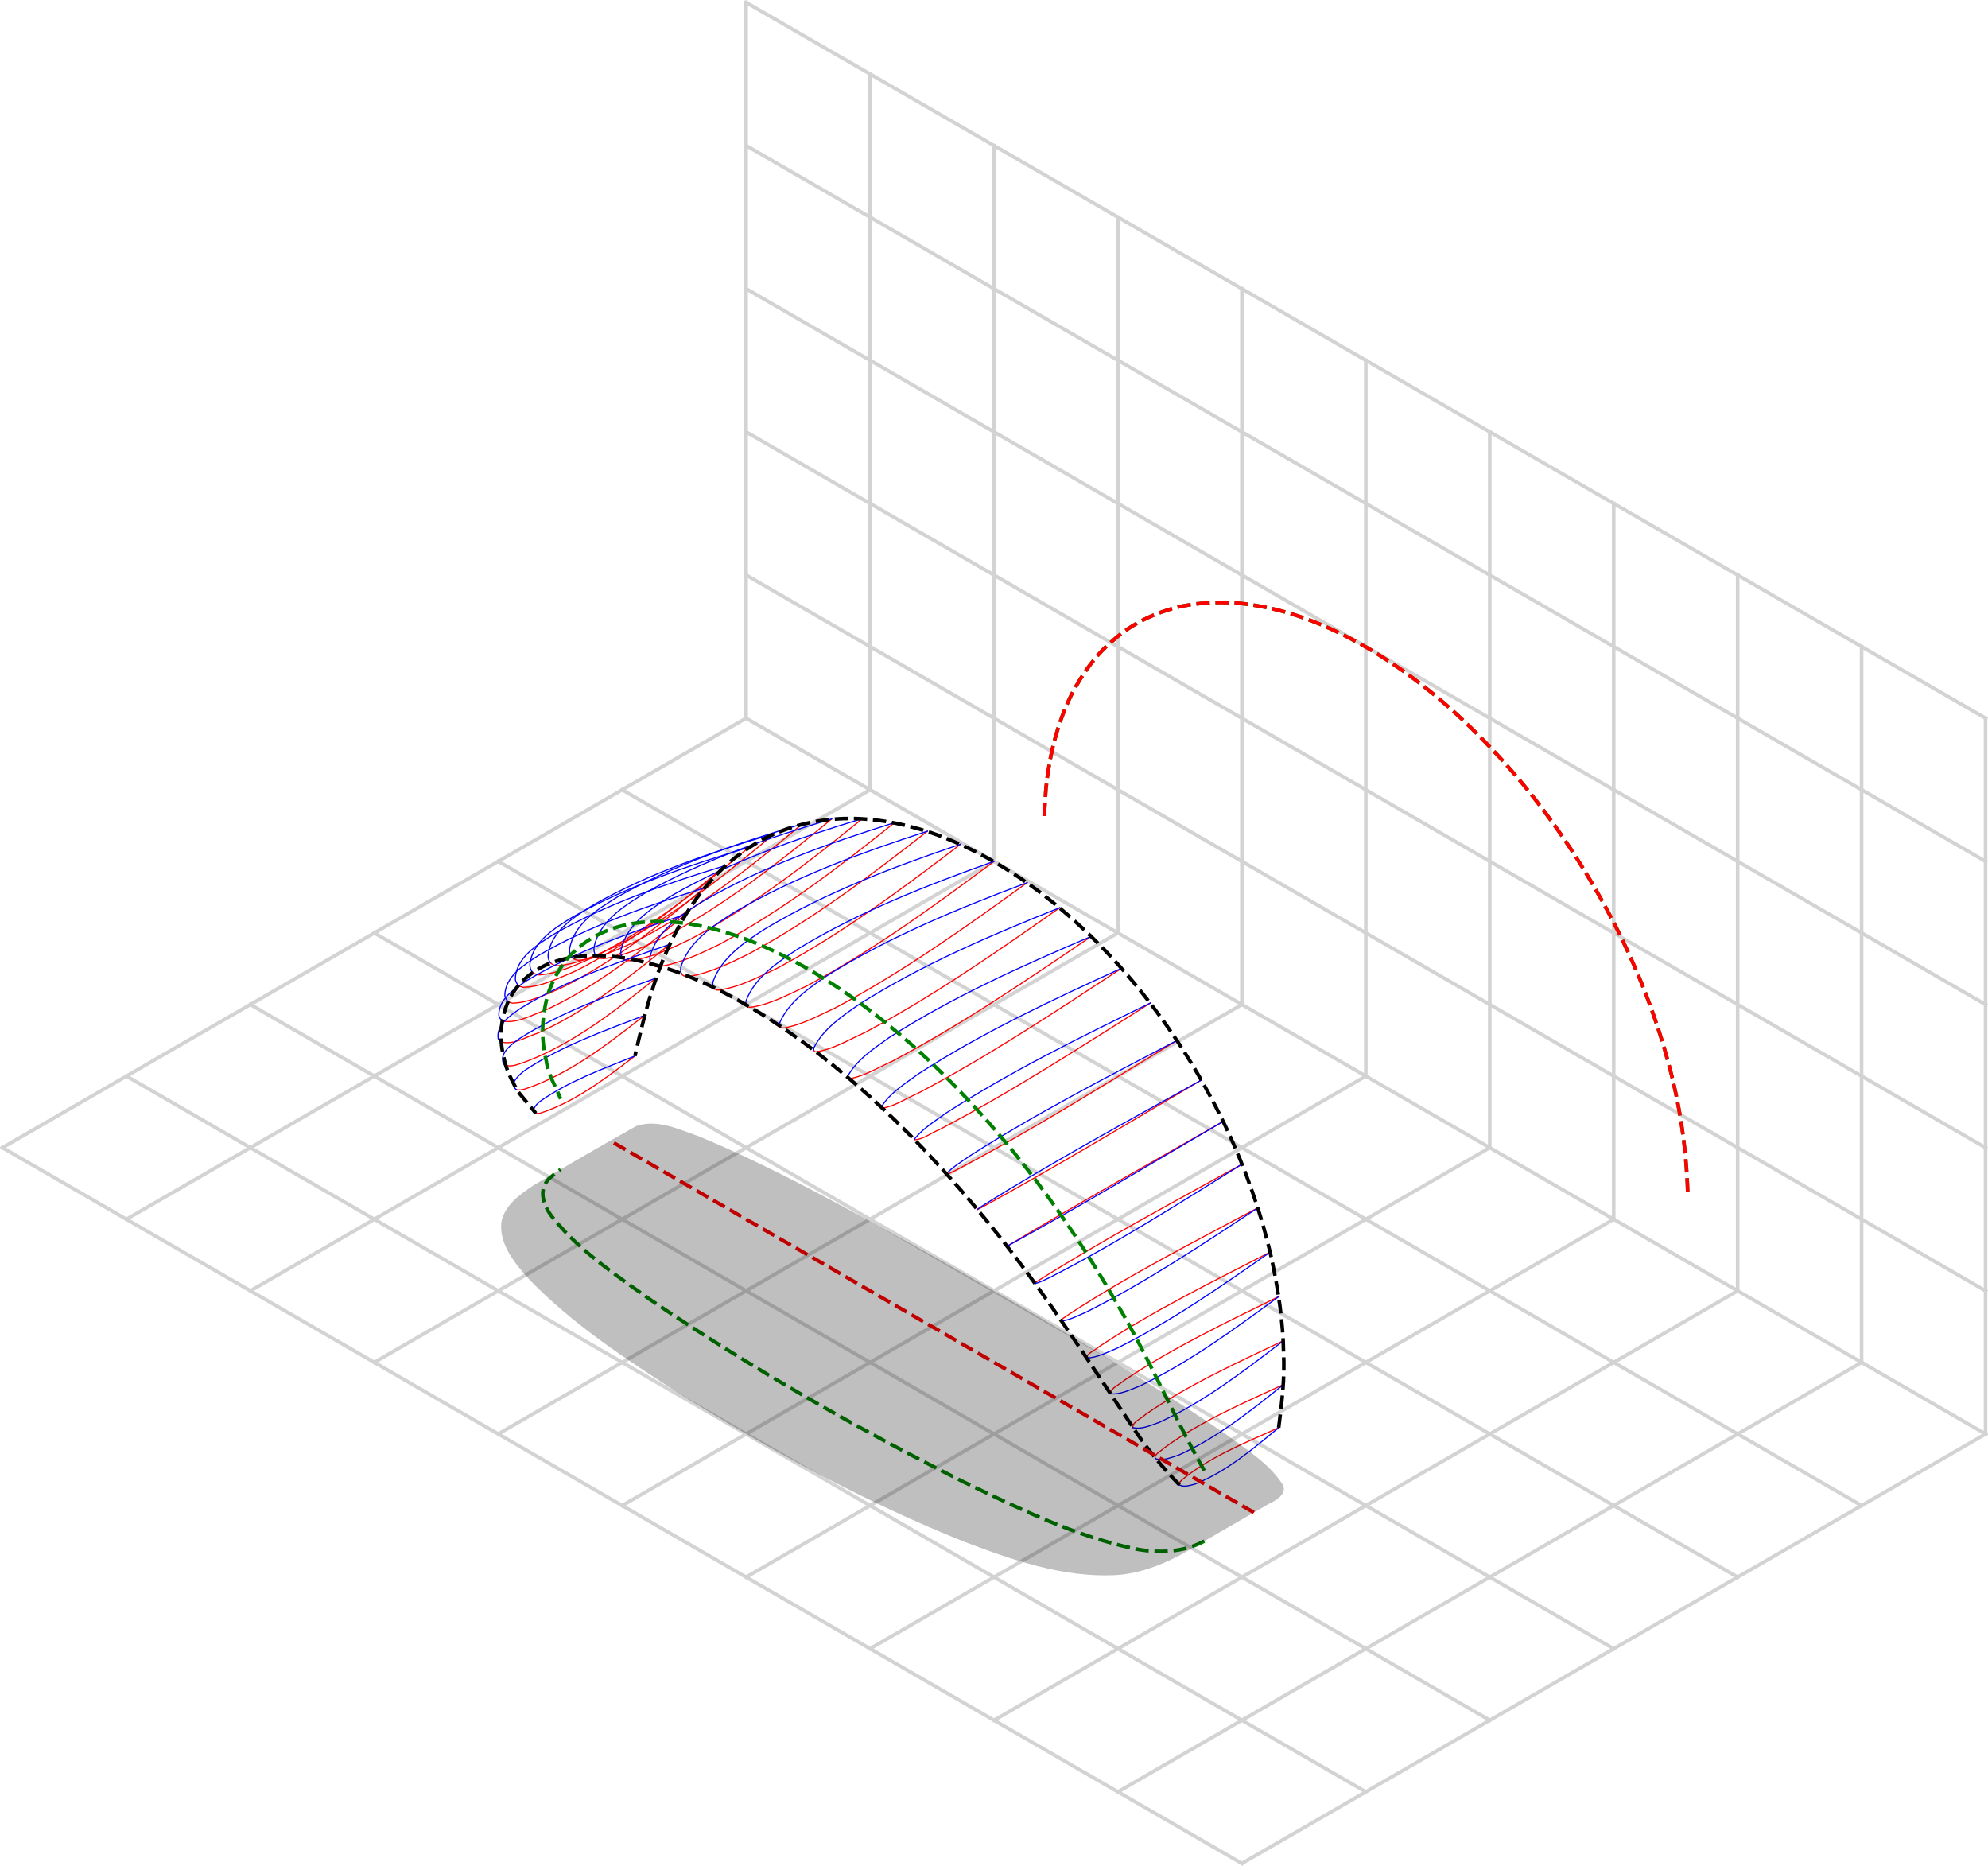 <?xml version="1.0" encoding="UTF-8" standalone="no"?>
<svg
   xmlns:dc="http://purl.org/dc/elements/1.1/"
   xmlns:cc="http://creativecommons.org/ns#"
   xmlns:rdf="http://www.w3.org/1999/02/22-rdf-syntax-ns#"
   xmlns:svg="http://www.w3.org/2000/svg"
   xmlns="http://www.w3.org/2000/svg"
   xmlns:sodipodi="http://sodipodi.sourceforge.net/DTD/sodipodi-0.dtd"
   xmlns:inkscape="http://www.inkscape.org/namespaces/inkscape"
   inkscape:version="1.0 (4035a4fb49, 2020-05-01)"
   sodipodi:docname="elliptical2_canopy_airfoils.svg"
   id="svg331"
   width="441.41pt"
   viewBox="0 0 441.41 414.196"
   version="1.1"
   height="414.196pt">
  <sodipodi:namedview
     inkscape:current-layer="svg331"
     inkscape:window-maximized="0"
     inkscape:window-y="27"
     inkscape:window-x="0"
     inkscape:cy="310.28839"
     inkscape:cx="207.91423"
     inkscape:zoom="1.06875"
     showgrid="false"
     id="namedview333"
     inkscape:window-height="1198"
     inkscape:window-width="1396"
     inkscape:pageshadow="2"
     inkscape:pageopacity="0"
     guidetolerance="10"
     gridtolerance="10"
     objecttolerance="10"
     borderopacity="1"
     bordercolor="#666666"
     pagecolor="#ffffff" />
  <defs
     id="defs4">
    <style
       id="style2"
       type="text/css">
*{stroke-linecap:butt;stroke-linejoin:round;}
  </style>
  </defs>
  <g
     transform="translate(-204.064,-127.284)"
     id="axes_1">
    <g
       id="line2d_1">
      <path
         d="M 644.928,445.602 C 553.195,392.64 461.462,339.678 369.73,286.716"
         style="fill:none;stroke:#d3d3d3;stroke-width:0.8;stroke-linecap:square"
         clip-path="url(#pbedc441413)"
         id="path12" />
    </g>
    <g
       id="line2d_2">
      <path
         d="M 617.408,461.49 C 525.675,408.528 433.943,355.566 342.21,302.605"
         style="fill:none;stroke:#d3d3d3;stroke-width:0.8;stroke-linecap:square"
         clip-path="url(#pbedc441413)"
         id="path15" />
    </g>
    <g
       id="line2d_3">
      <path
         d="M 589.888,477.379 C 498.156,424.417 406.423,371.455 314.69,318.493"
         style="fill:none;stroke:#d3d3d3;stroke-width:0.8;stroke-linecap:square"
         clip-path="url(#pbedc441413)"
         id="path18" />
    </g>
    <g
       id="line2d_4">
      <path
         d="M 562.369,493.268 C 470.636,440.306 378.903,387.344 287.17,334.382"
         style="fill:none;stroke:#d3d3d3;stroke-width:0.8;stroke-linecap:square"
         clip-path="url(#pbedc441413)"
         id="path21" />
    </g>
    <g
       id="line2d_5">
      <path
         d="M 534.849,509.156 C 443.116,456.194 351.383,403.232 259.65,350.27"
         style="fill:none;stroke:#d3d3d3;stroke-width:0.8;stroke-linecap:square"
         clip-path="url(#pbedc441413)"
         id="path24" />
    </g>
    <g
       id="line2d_6">
      <path
         d="M 507.329,525.045 C 415.596,472.083 323.863,419.121 232.131,366.159"
         style="fill:none;stroke:#d3d3d3;stroke-width:0.8;stroke-linecap:square"
         clip-path="url(#pbedc441413)"
         id="path27" />
    </g>
    <g
       id="line2d_7">
      <path
         d="M 479.809,540.933 C 388.076,487.971 296.344,435.009 204.611,382.047"
         style="fill:none;stroke:#d3d3d3;stroke-width:0.8;stroke-linecap:square"
         clip-path="url(#pbedc441413)"
         id="path30" />
    </g>
    <g
       id="line2d_8">
      <path
         d="m 644.928,445.602 c -55.04,31.777 -110.079,63.554 -165.119,95.332"
         style="fill:none;stroke:#d3d3d3;stroke-width:0.8;stroke-linecap:square"
         clip-path="url(#pbedc441413)"
         id="path33" />
    </g>
    <g
       id="line2d_9">
      <path
         d="m 644.928,286.716 c 0,52.962 0,105.924 0,158.886"
         style="fill:none;stroke:#d3d3d3;stroke-width:0.8;stroke-linecap:square"
         clip-path="url(#pbedc441413)"
         id="path36" />
    </g>
    <g
       id="line2d_10">
      <path
         d="m 617.408,429.713 c -55.04,31.777 -110.079,63.554 -165.119,95.331"
         style="fill:none;stroke:#d3d3d3;stroke-width:0.8;stroke-linecap:square"
         clip-path="url(#pbedc441413)"
         id="path39" />
    </g>
    <g
       id="line2d_11">
      <path
         d="m 617.408,270.827 c 0,52.962 0,105.924 0,158.886"
         style="fill:none;stroke:#d3d3d3;stroke-width:0.8;stroke-linecap:square"
         clip-path="url(#pbedc441413)"
         id="path42" />
    </g>
    <g
       id="line2d_12">
      <path
         d="m 589.888,413.825 c -55.04,31.777 -110.079,63.554 -165.119,95.331"
         style="fill:none;stroke:#d3d3d3;stroke-width:0.8;stroke-linecap:square"
         clip-path="url(#pbedc441413)"
         id="path45" />
    </g>
    <g
       id="line2d_13">
      <path
         d="m 589.888,254.939 c 0,52.962 0,105.924 0,158.886"
         style="fill:none;stroke:#d3d3d3;stroke-width:0.8;stroke-linecap:square"
         clip-path="url(#pbedc441413)"
         id="path48" />
    </g>
    <g
       id="line2d_14">
      <path
         d="m 562.369,397.936 c -55.04,31.777 -110.079,63.554 -165.119,95.331"
         style="fill:none;stroke:#d3d3d3;stroke-width:0.8;stroke-linecap:square"
         clip-path="url(#pbedc441413)"
         id="path51" />
    </g>
    <g
       id="line2d_15">
      <path
         d="m 562.369,239.05 c 0,52.962 0,105.924 0,158.886"
         style="fill:none;stroke:#d3d3d3;stroke-width:0.8;stroke-linecap:square"
         clip-path="url(#pbedc441413)"
         id="path54" />
    </g>
    <g
       id="line2d_16">
      <path
         d="m 534.849,382.047 c -55.04,31.777 -110.079,63.554 -165.119,95.332"
         style="fill:none;stroke:#d3d3d3;stroke-width:0.8;stroke-linecap:square"
         clip-path="url(#pbedc441413)"
         id="path57" />
    </g>
    <g
       id="line2d_17">
      <path
         d="m 534.849,223.162 c 0,52.962 0,105.924 0,158.886"
         style="fill:none;stroke:#d3d3d3;stroke-width:0.8;stroke-linecap:square"
         clip-path="url(#pbedc441413)"
         id="path60" />
    </g>
    <g
       id="line2d_18">
      <path
         d="M 507.329,366.159 C 452.289,397.936 397.25,429.713 342.21,461.49"
         style="fill:none;stroke:#d3d3d3;stroke-width:0.8;stroke-linecap:square"
         clip-path="url(#pbedc441413)"
         id="path63" />
    </g>
    <g
       id="line2d_19">
      <path
         d="m 507.329,207.273 c 0,52.962 0,105.924 0,158.886"
         style="fill:none;stroke:#d3d3d3;stroke-width:0.8;stroke-linecap:square"
         clip-path="url(#pbedc441413)"
         id="path66" />
    </g>
    <g
       id="line2d_20">
      <path
         d="M 479.809,350.27 C 424.769,382.047 369.73,413.825 314.69,445.602"
         style="fill:none;stroke:#d3d3d3;stroke-width:0.8;stroke-linecap:square"
         clip-path="url(#pbedc441413)"
         id="path69" />
    </g>
    <g
       id="line2d_21">
      <path
         d="m 479.809,191.384 c 0,52.962 0,105.924 0,158.886"
         style="fill:none;stroke:#d3d3d3;stroke-width:0.8;stroke-linecap:square"
         clip-path="url(#pbedc441413)"
         id="path72" />
    </g>
    <g
       id="line2d_22">
      <path
         d="m 452.289,334.382 c -55.04,31.777 -110.079,63.554 -165.119,95.331"
         style="fill:none;stroke:#d3d3d3;stroke-width:0.8;stroke-linecap:square"
         clip-path="url(#pbedc441413)"
         id="path75" />
    </g>
    <g
       id="line2d_23">
      <path
         d="m 452.289,175.496 c 0,52.962 0,105.924 0,158.886"
         style="fill:none;stroke:#d3d3d3;stroke-width:0.8;stroke-linecap:square"
         clip-path="url(#pbedc441413)"
         id="path78" />
    </g>
    <g
       id="line2d_24">
      <path
         d="M 424.769,318.493 C 369.73,350.27 314.69,382.047 259.65,413.825"
         style="fill:none;stroke:#d3d3d3;stroke-width:0.8;stroke-linecap:square"
         clip-path="url(#pbedc441413)"
         id="path81" />
    </g>
    <g
       id="line2d_25">
      <path
         d="m 424.769,159.607 c 0,52.962 0,105.924 0,158.886"
         style="fill:none;stroke:#d3d3d3;stroke-width:0.8;stroke-linecap:square"
         clip-path="url(#pbedc441413)"
         id="path84" />
    </g>
    <g
       id="line2d_26">
      <path
         d="m 397.25,302.605 c -55.04,31.777 -110.079,63.554 -165.119,95.332"
         style="fill:none;stroke:#d3d3d3;stroke-width:0.8;stroke-linecap:square"
         clip-path="url(#pbedc441413)"
         id="path87" />
    </g>
    <g
       id="line2d_27">
      <path
         d="m 397.25,143.719 c 0,52.962 0,105.924 0,158.886"
         style="fill:none;stroke:#d3d3d3;stroke-width:0.8;stroke-linecap:square"
         clip-path="url(#pbedc441413)"
         id="path90" />
    </g>
    <g
       id="line2d_28">
      <path
         d="M 369.73,286.716 C 314.69,318.493 259.65,350.27 204.611,382.047"
         style="fill:none;stroke:#d3d3d3;stroke-width:0.8;stroke-linecap:square"
         clip-path="url(#pbedc441413)"
         id="path93" />
    </g>
    <g
       id="line2d_29">
      <path
         d="m 369.73,127.83 c 0,52.962 0,105.924 0,158.886"
         style="fill:none;stroke:#d3d3d3;stroke-width:0.8;stroke-linecap:square"
         clip-path="url(#pbedc441413)"
         id="path96" />
    </g>
    <g
       id="line2d_30">
      <path
         d="M 644.928,286.716 C 553.195,233.754 461.462,180.792 369.73,127.83"
         style="fill:none;stroke:#d3d3d3;stroke-width:0.8;stroke-linecap:square"
         clip-path="url(#pbedc441413)"
         id="path99" />
    </g>
    <g
       id="line2d_31">
      <path
         d="M 644.928,318.493 C 553.195,265.531 461.462,212.569 369.73,159.607"
         style="fill:none;stroke:#d3d3d3;stroke-width:0.8;stroke-linecap:square"
         clip-path="url(#pbedc441413)"
         id="path102" />
    </g>
    <g
       id="line2d_32">
      <path
         d="M 644.928,350.27 C 553.195,297.308 461.462,244.346 369.73,191.384"
         style="fill:none;stroke:#d3d3d3;stroke-width:0.8;stroke-linecap:square"
         clip-path="url(#pbedc441413)"
         id="path105" />
    </g>
    <g
       id="line2d_33">
      <path
         d="M 644.928,382.047 C 553.195,329.085 461.462,276.124 369.73,223.162"
         style="fill:none;stroke:#d3d3d3;stroke-width:0.8;stroke-linecap:square"
         clip-path="url(#pbedc441413)"
         id="path108" />
    </g>
    <g
       id="line2d_34">
      <path
         d="M 644.928,413.825 C 553.195,360.863 461.462,307.901 369.73,254.939"
         style="fill:none;stroke:#d3d3d3;stroke-width:0.8;stroke-linecap:square"
         clip-path="url(#pbedc441413)"
         id="path111" />
    </g>
    <g
       id="line2d_35">
      <path
         d="m 487.976,444.205 c -7.351,3.332 -15.062,6.343 -21.37,11.498 -0.246,0.286 -0.98,0.766 -0.645,1.213"
         style="fill:none;stroke:#ff0000;stroke-width:0.25;stroke-linecap:square"
         clip-path="url(#pbedc441413)"
         id="path114" />
    </g>
    <g
       id="line2d_36">
      <path
         d="m 489.089,434.6 c -9.105,4.216 -18.477,8.188 -26.608,14.154 -0.522,0.597 -2.294,1.38 -1.899,2.305"
         style="fill:none;stroke:#ff0000;stroke-width:0.25;stroke-linecap:square"
         clip-path="url(#pbedc441413)"
         id="path117" />
    </g>
    <g
       id="line2d_37">
      <path
         d="m 489.051,424.886 c -10.46,4.993 -21.133,9.781 -30.682,16.415 -0.748,0.817 -2.987,1.666 -2.755,2.89"
         style="fill:none;stroke:#ff0000;stroke-width:0.25;stroke-linecap:square"
         clip-path="url(#pbedc441413)"
         id="path120" />
    </g>
    <g
       id="line2d_38">
      <path
         d="m 488.032,415.069 c -11.64,5.758 -23.468,11.316 -34.267,18.579 -0.997,0.947 -2.996,1.627 -3.203,3.002 l 0.032,0.021 0.012,0.007"
         style="fill:none;stroke:#ff0000;stroke-width:0.25;stroke-linecap:square"
         clip-path="url(#pbedc441413)"
         id="path123" />
    </g>
    <g
       id="line2d_39">
      <path
         d="m 486.121,405.21 c -12.892,6.628 -25.977,13.017 -38.074,21.046 -0.71,0.741 -2.706,1.397 -2.681,2.483"
         style="fill:none;stroke:#ff0000;stroke-width:0.25;stroke-linecap:square"
         clip-path="url(#pbedc441413)"
         id="path126" />
    </g>
    <g
       id="line2d_40">
      <path
         d="m 483.387,395.385 c -14.195,7.593 -28.601,14.892 -42.082,23.721 -0.299,0.356 -1.81,0.963 -1.488,1.434"
         style="fill:none;stroke:#ff0000;stroke-width:0.25;stroke-linecap:square"
         clip-path="url(#pbedc441413)"
         id="path129" />
    </g>
    <g
       id="line2d_41">
      <path
         d="m 479.89,385.684 c -15.25,8.457 -30.677,16.644 -45.424,25.966 -0.041,0.062 -0.92,0.566 -0.547,0.575"
         style="fill:none;stroke:#ff0000;stroke-width:0.25;stroke-linecap:square"
         clip-path="url(#pbedc441413)"
         id="path132" />
    </g>
    <g
       id="line2d_42">
      <path
         d="m 475.689,376.196 c -16.011,9.189 -32.351,18.322 -48.052,27.737 l 0.026,-0.011 0.01,-0.004"
         style="fill:none;stroke:#ff0000;stroke-width:0.25;stroke-linecap:square"
         clip-path="url(#pbedc441413)"
         id="path135" />
    </g>
    <g
       id="line2d_43">
      <path
         d="m 470.846,367.015 c -16.5,9.686 -32.866,19.623 -49.677,28.763 -0.099,0.053 -0.19,0.053 -0.075,-0.04"
         style="fill:none;stroke:#ff0000;stroke-width:0.25;stroke-linecap:square"
         clip-path="url(#pbedc441413)"
         id="path138" />
    </g>
    <g
       id="line2d_44">
      <path
         d="m 465.425,358.231 c -16.335,9.93 -32.517,20.171 -49.48,29.01 -0.326,0.05 -1.649,1.01 -1.728,0.554"
         style="fill:none;stroke:#ff0000;stroke-width:0.25;stroke-linecap:square"
         clip-path="url(#pbedc441413)"
         id="path141" />
    </g>
    <g
       id="line2d_45">
      <path
         d="m 459.494,349.932 c -15.378,9.713 -30.668,19.643 -46.799,28.076 -1.831,0.724 -3.715,2.263 -5.625,2.292 -0.005,-0.038 0.005,-0.074 0.015,-0.11"
         style="fill:none;stroke:#ff0000;stroke-width:0.25;stroke-linecap:square"
         clip-path="url(#pbedc441413)"
         id="path144" />
    </g>
    <g
       id="line2d_46">
      <path
         d="m 453.124,342.205 c -14.838,9.724 -29.647,19.589 -45.375,27.836 -2.585,1.116 -5.066,2.844 -7.864,3.254 -0.117,-0.039 -0.15,-0.169 -0.132,-0.276"
         style="fill:none;stroke:#ff0000;stroke-width:0.25;stroke-linecap:square"
         clip-path="url(#pbedc441413)"
         id="path147" />
    </g>
    <g
       id="line2d_47">
      <path
         d="m 446.389,335.127 c -14.401,9.775 -28.83,19.621 -44.246,27.747 -3.106,1.385 -6.124,3.294 -9.498,3.88 -0.208,-0.009 -0.378,-0.18 -0.363,-0.388"
         style="fill:none;stroke:#ff0000;stroke-width:0.25;stroke-linecap:square"
         clip-path="url(#pbedc441413)"
         id="path150" />
    </g>
    <g
       id="line2d_48">
      <path
         d="m 439.366,328.773 c -14.013,9.835 -28.111,19.676 -43.257,27.709 -3.549,1.58 -7.04,3.768 -10.923,4.292 -0.237,-0.032 -0.429,-0.224 -0.446,-0.462"
         style="fill:none;stroke:#ff0000;stroke-width:0.25;stroke-linecap:square"
         clip-path="url(#pbedc441413)"
         id="path153" />
    </g>
    <g
       id="line2d_49">
      <path
         d="m 432.133,323.209 c -13.747,9.95 -27.628,19.863 -42.647,27.826 -3.711,1.703 -7.409,3.786 -11.469,4.457 -0.358,0.008 -0.756,-0.182 -0.82,-0.565"
         style="fill:none;stroke:#ff0000;stroke-width:0.25;stroke-linecap:square"
         clip-path="url(#pbedc441413)"
         id="path156" />
    </g>
    <g
       id="line2d_50">
      <path
         d="m 424.769,318.493 c -13.319,9.929 -26.827,19.758 -41.499,27.615 -4.054,1.898 -8.146,4.158 -12.617,4.793 -0.397,-0.015 -0.816,-0.222 -0.925,-0.631"
         style="fill:none;stroke:#ff0000;stroke-width:0.25;stroke-linecap:square"
         clip-path="url(#pbedc441413)"
         id="path159" />
    </g>
    <g
       id="line2d_51">
      <path
         d="m 417.354,314.676 c -13.043,9.982 -26.318,19.828 -40.829,27.594 -4.19,1.951 -8.448,4.259 -13.083,4.807 -0.432,-0.033 -0.874,-0.253 -1.025,-0.683"
         style="fill:none;stroke:#ff0000;stroke-width:0.25;stroke-linecap:square"
         clip-path="url(#pbedc441413)"
         id="path162" />
    </g>
    <g
       id="line2d_52">
      <path
         d="m 409.966,311.799 c -12.679,9.94 -25.634,19.708 -39.861,27.347 -4.223,2.046 -8.563,4.181 -13.229,4.929 -0.589,0.019 -1.28,-0.141 -1.537,-0.738"
         style="fill:none;stroke:#ff0000;stroke-width:0.25;stroke-linecap:square"
         clip-path="url(#pbedc441413)"
         id="path165" />
    </g>
    <g
       id="line2d_53">
      <path
         d="m 402.683,309.894 c -12.327,9.868 -24.965,19.539 -38.907,27.037 -4.316,2.1 -8.778,4.258 -13.561,4.964 -0.622,0.011 -1.332,-0.161 -1.639,-0.763"
         style="fill:none;stroke:#ff0000;stroke-width:0.25;stroke-linecap:square"
         clip-path="url(#pbedc441413)"
         id="path168" />
    </g>
    <g
       id="line2d_54">
      <path
         d="m 395.58,308.982 c -12.019,9.794 -24.378,19.377 -38.085,26.716 -4.31,2.085 -8.779,4.207 -13.558,4.866 -0.648,0.006 -1.374,-0.17 -1.728,-0.769"
         style="fill:none;stroke:#ff0000;stroke-width:0.25;stroke-linecap:square"
         clip-path="url(#pbedc441413)"
         id="path171" />
    </g>
    <g
       id="line2d_55">
      <path
         d="m 388.729,309.077 c -11.675,9.658 -23.716,19.088 -37.125,26.24 -4.283,2.064 -8.732,4.143 -13.481,4.773 -0.667,0.004 -1.404,-0.169 -1.802,-0.756"
         style="fill:none;stroke:#ff0000;stroke-width:0.25;stroke-linecap:square"
         clip-path="url(#pbedc441413)"
         id="path174" />
    </g>
    <g
       id="line2d_56">
      <path
         d="m 382.198,310.18 c -11.374,9.518 -23.134,18.801 -36.295,25.743 -4.245,1.969 -8.647,4.118 -13.357,4.531 -0.581,-0.022 -1.189,-0.236 -1.555,-0.709"
         style="fill:none;stroke:#ff0000;stroke-width:0.25;stroke-linecap:square"
         clip-path="url(#pbedc441413)"
         id="path177" />
    </g>
    <g
       id="line2d_57">
      <path
         d="m 376.049,312.284 c -11.052,9.325 -22.509,18.408 -35.379,25.112 -4.122,1.846 -8.376,3.961 -12.938,4.27 -0.532,-0.052 -1.076,-0.243 -1.434,-0.658"
         style="fill:none;stroke:#ff0000;stroke-width:0.25;stroke-linecap:square"
         clip-path="url(#pbedc441413)"
         id="path180" />
    </g>
    <g
       id="line2d_58">
      <path
         d="m 370.338,315.372 c -10.747,9.091 -21.891,17.973 -34.484,24.389 -3.861,1.686 -7.829,3.632 -12.083,3.933 -0.529,-0.043 -1.071,-0.21 -1.45,-0.6"
         style="fill:none;stroke:#ff0000;stroke-width:0.25;stroke-linecap:square"
         clip-path="url(#pbedc441413)"
         id="path183" />
    </g>
    <g
       id="line2d_59">
      <path
         d="m 365.114,319.418 c -10.374,8.776 -21.144,17.354 -33.349,23.458 -3.706,1.524 -7.495,3.527 -11.571,3.568 -0.383,-0.069 -0.759,-0.221 -1.05,-0.485"
         style="fill:none;stroke:#ff0000;stroke-width:0.25;stroke-linecap:square"
         clip-path="url(#pbedc441413)"
         id="path186" />
    </g>
    <g
       id="line2d_60">
      <path
         d="m 360.417,324.389 c -9.948,8.38 -20.275,16.585 -32.014,22.326 -3.382,1.369 -6.818,3.162 -10.524,3.248 -0.371,-0.054 -0.738,-0.182 -1.033,-0.417"
         style="fill:none;stroke:#ff0000;stroke-width:0.25;stroke-linecap:square"
         clip-path="url(#pbedc441413)"
         id="path189" />
    </g>
    <g
       id="line2d_61">
      <path
         d="m 356.275,330.243 c -9.633,8.022 -19.611,15.949 -31.047,21.254 -2.986,1.032 -6.036,2.915 -9.281,2.493 -0.151,-0.054 -0.295,-0.127 -0.426,-0.218"
         style="fill:none;stroke:#ff0000;stroke-width:0.25;stroke-linecap:square"
         clip-path="url(#pbedc441413)"
         id="path192" />
    </g>
    <g
       id="line2d_62">
      <path
         d="m 352.701,336.936 c -9.081,7.457 -18.469,14.867 -29.261,19.696 -2.557,0.786 -5.448,2.762 -8.166,1.912"
         style="fill:none;stroke:#ff0000;stroke-width:0.25;stroke-linecap:square"
         clip-path="url(#pbedc441413)"
         id="path195" />
    </g>
    <g
       id="line2d_63">
      <path
         d="m 349.686,344.423 c -8.849,7.099 -17.964,14.31 -28.64,18.451 -1.502,0.45 -3.21,1.428 -4.797,0.853"
         style="fill:none;stroke:#ff0000;stroke-width:0.25;stroke-linecap:square"
         clip-path="url(#pbedc441413)"
         id="path198" />
    </g>
    <g
       id="line2d_64">
      <path
         d="m 347.184,352.671 c -8.173,6.395 -16.583,13.008 -26.54,16.353 -0.632,0.163 -1.333,0.351 -1.968,0.105"
         style="fill:none;stroke:#ff0000;stroke-width:0.25;stroke-linecap:square"
         clip-path="url(#pbedc441413)"
         id="path201" />
    </g>
    <g
       id="line2d_65">
      <path
         d="m 345.051,361.687 c -6.503,4.943 -13.157,10.124 -21.014,12.696 -0.326,0.067 -0.678,0.117 -1.002,0.014"
         style="fill:none;stroke:#ff0000;stroke-width:0.25;stroke-linecap:square"
         clip-path="url(#pbedc441413)"
         id="path204" />
    </g>
    <g
       id="line2d_66">
      <path
         d="m 487.976,444.205 c -5.767,4.738 -11.599,9.767 -18.616,12.537 -1.061,0.253 -2.376,0.742 -3.4,0.174"
         style="fill:none;stroke:#0000ff;stroke-width:0.25;stroke-linecap:square"
         clip-path="url(#pbedc441413)"
         id="path207" />
    </g>
    <g
       id="line2d_67">
      <path
         d="m 489.089,434.6 c -7.289,5.838 -14.697,11.807 -23.268,15.661 -1.616,0.519 -3.557,1.417 -5.239,0.797"
         style="fill:none;stroke:#0000ff;stroke-width:0.25;stroke-linecap:square"
         clip-path="url(#pbedc441413)"
         id="path210" />
    </g>
    <g
       id="line2d_68">
      <path
         d="m 489.051,424.886 c -8.714,6.693 -17.535,13.515 -27.569,18.126 -1.828,0.624 -3.922,1.656 -5.868,1.178"
         style="fill:none;stroke:#0000ff;stroke-width:0.25;stroke-linecap:square"
         clip-path="url(#pbedc441413)"
         id="path213" />
    </g>
    <g
       id="line2d_69">
      <path
         d="m 488.032,415.069 c -9.857,7.244 -19.811,14.562 -30.873,19.877 -2.057,0.774 -4.315,1.968 -6.554,1.732"
         style="fill:none;stroke:#0000ff;stroke-width:0.25;stroke-linecap:square"
         clip-path="url(#pbedc441413)"
         id="path216" />
    </g>
    <g
       id="line2d_70">
      <path
         d="m 486.121,405.21 c -11.037,7.7 -22.127,15.485 -34.227,21.446 -2.086,0.841 -4.246,2.026 -6.527,2.084"
         style="fill:none;stroke:#0000ff;stroke-width:0.25;stroke-linecap:square"
         clip-path="url(#pbedc441413)"
         id="path219" />
    </g>
    <g
       id="line2d_71">
      <path
         d="m 483.387,395.385 c -12.401,8.166 -24.782,16.49 -38.088,23.132 -1.779,0.754 -3.557,1.737 -5.483,2.024"
         style="fill:none;stroke:#0000ff;stroke-width:0.25;stroke-linecap:square"
         clip-path="url(#pbedc441413)"
         id="path222" />
    </g>
    <g
       id="line2d_72">
      <path
         d="m 479.89,385.684 c -14.006,8.688 -27.918,17.605 -42.604,25.115 -1.106,0.503 -2.191,1.103 -3.366,1.427"
         style="fill:none;stroke:#0000ff;stroke-width:0.25;stroke-linecap:square"
         clip-path="url(#pbedc441413)"
         id="path225" />
    </g>
    <g
       id="line2d_73">
      <path
         d="m 475.689,376.196 c -15.952,9.328 -31.791,18.875 -48.016,27.722"
         style="fill:none;stroke:#0000ff;stroke-width:0.25;stroke-linecap:square"
         clip-path="url(#pbedc441413)"
         id="path228" />
    </g>
    <g
       id="line2d_74">
      <path
         d="m 470.846,367.015 c -16.333,9.132 -32.829,18.016 -48.683,27.968 -0.36,0.246 -0.732,0.477 -1.068,0.755"
         style="fill:none;stroke:#0000ff;stroke-width:0.25;stroke-linecap:square"
         clip-path="url(#pbedc441413)"
         id="path231" />
    </g>
    <g
       id="line2d_75">
      <path
         d="m 465.425,358.231 c -15.542,8.128 -31.188,16.153 -45.976,25.609 -1.78,1.251 -3.704,2.395 -5.231,3.955"
         style="fill:none;stroke:#0000ff;stroke-width:0.25;stroke-linecap:square"
         clip-path="url(#pbedc441413)"
         id="path234" />
    </g>
    <g
       id="line2d_76">
      <path
         d="m 459.494,349.932 c -15.412,7.53 -30.886,15.09 -45.32,24.401 -2.449,1.794 -5.226,3.429 -7.088,5.857"
         style="fill:none;stroke:#0000ff;stroke-width:0.25;stroke-linecap:square"
         clip-path="url(#pbedc441413)"
         id="path237" />
    </g>
    <g
       id="line2d_77">
      <path
         d="m 453.124,342.205 c -15.396,7.027 -30.823,14.211 -45.066,23.41 -2.931,2.184 -6.388,4.223 -8.305,7.403"
         style="fill:none;stroke:#0000ff;stroke-width:0.25;stroke-linecap:square"
         clip-path="url(#pbedc441413)"
         id="path240" />
    </g>
    <g
       id="line2d_78">
      <path
         d="m 446.389,335.127 c -15.363,6.549 -30.72,13.392 -44.815,22.42 -3.393,2.452 -7.195,4.872 -9.265,8.61 -0.016,0.068 -0.028,0.138 -0.027,0.208"
         style="fill:none;stroke:#0000ff;stroke-width:0.25;stroke-linecap:square"
         clip-path="url(#pbedc441413)"
         id="path243" />
    </g>
    <g
       id="line2d_79">
      <path
         d="m 439.366,328.773 c -15.329,6.127 -30.639,12.643 -44.618,21.505 -3.75,2.638 -7.88,5.384 -9.967,9.595 -0.035,0.142 -0.061,0.292 -0.041,0.439"
         style="fill:none;stroke:#0000ff;stroke-width:0.25;stroke-linecap:square"
         clip-path="url(#pbedc441413)"
         id="path246" />
    </g>
    <g
       id="line2d_80">
      <path
         d="m 432.133,323.209 c -15.211,5.719 -30.392,11.907 -44.225,20.523 -4.089,2.771 -8.518,5.795 -10.647,10.409 -0.071,0.253 -0.121,0.525 -0.065,0.786"
         style="fill:none;stroke:#0000ff;stroke-width:0.25;stroke-linecap:square"
         clip-path="url(#pbedc441413)"
         id="path249" />
    </g>
    <g
       id="line2d_81">
      <path
         d="m 424.769,318.493 c -15.013,5.333 -29.984,11.197 -43.636,19.499 -4.469,2.948 -9.445,6.237 -11.412,11.444 -0.051,0.274 -0.074,0.564 0.009,0.834"
         style="fill:none;stroke:#0000ff;stroke-width:0.25;stroke-linecap:square"
         clip-path="url(#pbedc441413)"
         id="path252" />
    </g>
    <g
       id="line2d_82">
      <path
         d="m 417.354,314.676 c -14.922,5.043 -29.809,10.652 -43.364,18.771 -4.592,2.942 -9.607,6.323 -11.577,11.647 -0.092,0.424 -0.159,0.883 0.004,1.3"
         style="fill:none;stroke:#0000ff;stroke-width:0.25;stroke-linecap:square"
         clip-path="url(#pbedc441413)"
         id="path255" />
    </g>
    <g
       id="line2d_83">
      <path
         d="m 409.966,311.799 c -14.74,4.768 -29.442,10.133 -42.849,17.992 -4.779,3.018 -10.162,6.517 -11.885,12.213 -0.065,0.443 -0.091,0.918 0.107,1.334"
         style="fill:none;stroke:#0000ff;stroke-width:0.25;stroke-linecap:square"
         clip-path="url(#pbedc441413)"
         id="path258" />
    </g>
    <g
       id="line2d_84">
      <path
         d="m 402.683,309.894 c -14.605,4.564 -29.184,9.725 -42.471,17.416 -4.791,2.979 -10.246,6.482 -11.806,12.251 -0.09,0.521 -0.088,1.095 0.169,1.571"
         style="fill:none;stroke:#0000ff;stroke-width:0.25;stroke-linecap:square"
         clip-path="url(#pbedc441413)"
         id="path261" />
    </g>
    <g
       id="line2d_85">
      <path
         d="m 395.58,308.982 c -14.475,4.41 -28.937,9.405 -42.107,16.962 -4.749,2.94 -10.289,6.444 -11.539,12.289 -0.06,0.528 -0.011,1.102 0.276,1.562"
         style="fill:none;stroke:#0000ff;stroke-width:0.25;stroke-linecap:square"
         clip-path="url(#pbedc441413)"
         id="path264" />
    </g>
    <g
       id="line2d_86">
      <path
         d="m 388.729,309.077 c -14.271,4.274 -28.537,9.117 -41.535,16.504 -4.63,2.842 -10.03,6.221 -11.233,11.924 -0.056,0.624 -0.018,1.303 0.359,1.83"
         style="fill:none;stroke:#0000ff;stroke-width:0.25;stroke-linecap:square"
         clip-path="url(#pbedc441413)"
         id="path267" />
    </g>
    <g
       id="line2d_87">
      <path
         d="m 382.198,310.18 c -14.08,4.19 -28.171,8.911 -40.994,16.19 -4.446,2.739 -9.752,6.025 -10.675,11.603 -0.025,0.616 0.06,1.277 0.461,1.772"
         style="fill:none;stroke:#0000ff;stroke-width:0.25;stroke-linecap:square"
         clip-path="url(#pbedc441413)"
         id="path270" />
    </g>
    <g
       id="line2d_88">
      <path
         d="m 376.049,312.284 c -13.803,4.117 -27.626,8.723 -40.202,15.854 -4.234,2.623 -9.421,5.779 -10.097,11.181 0.003,0.6 0.132,1.233 0.548,1.689"
         style="fill:none;stroke:#0000ff;stroke-width:0.25;stroke-linecap:square"
         clip-path="url(#pbedc441413)"
         id="path273" />
    </g>
    <g
       id="line2d_89">
      <path
         d="m 370.338,315.372 c -13.43,4.048 -26.884,8.544 -39.134,15.481 -3.956,2.466 -8.872,5.39 -9.494,10.46 -0.023,0.636 0.146,1.322 0.612,1.781"
         style="fill:none;stroke:#0000ff;stroke-width:0.25;stroke-linecap:square"
         clip-path="url(#pbedc441413)"
         id="path276" />
    </g>
    <g
       id="line2d_90">
      <path
         d="m 365.114,319.418 c -13.133,4.052 -26.325,8.463 -38.276,15.362 -3.556,2.272 -8.117,5.042 -8.362,9.725 0.049,0.542 0.245,1.091 0.667,1.455"
         style="fill:none;stroke:#0000ff;stroke-width:0.25;stroke-linecap:square"
         clip-path="url(#pbedc441413)"
         id="path279" />
    </g>
    <g
       id="line2d_91">
      <path
         d="m 360.417,324.389 c -12.605,3.999 -25.281,8.291 -36.756,14.969 -3.202,2.086 -7.405,4.606 -7.51,8.879 0.064,0.501 0.286,0.996 0.695,1.308"
         style="fill:none;stroke:#0000ff;stroke-width:0.25;stroke-linecap:square"
         clip-path="url(#pbedc441413)"
         id="path282" />
    </g>
    <g
       id="line2d_92">
      <path
         d="m 356.275,330.243 c -12.025,3.956 -24.149,8.113 -35.075,14.611 -2.747,1.833 -6.39,4.069 -6.38,7.774 0.074,0.454 0.313,0.886 0.7,1.144"
         style="fill:none;stroke:#0000ff;stroke-width:0.25;stroke-linecap:square"
         clip-path="url(#pbedc441413)"
         id="path285" />
    </g>
    <g
       id="line2d_93">
      <path
         d="m 352.701,336.936 c -11.287,3.87 -22.696,7.855 -32.929,14.093 -2.246,1.577 -5.6,3.657 -5.092,6.829 0.114,0.288 0.328,0.53 0.594,0.687"
         style="fill:none;stroke:#0000ff;stroke-width:0.25;stroke-linecap:square"
         clip-path="url(#pbedc441413)"
         id="path288" />
    </g>
    <g
       id="line2d_94">
      <path
         d="m 349.686,344.423 c -10.346,3.73 -20.861,7.451 -30.205,13.353 -1.719,1.276 -4.533,3.129 -3.667,5.591 0.113,0.154 0.266,0.275 0.436,0.361"
         style="fill:none;stroke:#0000ff;stroke-width:0.25;stroke-linecap:square"
         clip-path="url(#pbedc441413)"
         id="path291" />
    </g>
    <g
       id="line2d_95">
      <path
         d="m 347.184,352.671 c -9.114,3.476 -18.457,6.806 -26.624,12.241 -1.013,0.797 -3.64,2.961 -1.884,4.218"
         style="fill:none;stroke:#0000ff;stroke-width:0.25;stroke-linecap:square"
         clip-path="url(#pbedc441413)"
         id="path294" />
    </g>
    <g
       id="line2d_96">
      <path
         d="m 345.051,361.687 c -7.236,2.93 -14.742,5.605 -21.159,10.136 -0.611,0.515 -2.079,1.974 -0.857,2.575"
         style="fill:none;stroke:#0000ff;stroke-width:0.25;stroke-linecap:square"
         clip-path="url(#pbedc441413)"
         id="path297" />
    </g>
    <g
       id="line2d_97">
      <path
         d="m 465.96,456.916 c -3.62,-3.711 -6.927,-7.677 -9.813,-11.988 -10.846,-16.157 -21.312,-32.632 -33.786,-47.613 -13.623,-16.482 -28.989,-31.792 -46.963,-43.509 -9.085,-5.83 -18.884,-10.906 -29.489,-13.233 -6.601,-1.528 -13.771,-1.83 -20.148,0.717 -3.621,1.561 -6.754,4.197 -8.577,7.728 -1.999,4.015 -2.358,8.759 -1.239,13.097 0.479,2.657 1.831,5.149 3.117,7.482 1.324,1.601 2.649,3.202 3.973,4.802"
         style="fill:none;stroke:#000000;stroke-width:0.8;stroke-dasharray:2.96, 1.28;stroke-dashoffset:0"
         clip-path="url(#pbedc441413)"
         id="path300" />
    </g>
    <g
       id="line2d_98">
      <path
         d="m 471.464,453.738 c -6.849,-12.1 -12.239,-24.971 -19.325,-36.947 -12.217,-21.357 -27.318,-41.219 -45.7,-57.651 -10.875,-9.508 -22.89,-17.997 -36.425,-23.259 -7.035,-2.611 -14.549,-4.47 -22.096,-3.956 -5.167,0.297 -10.395,1.829 -14.511,5.025 -3.542,2.597 -5.998,6.37 -7.489,10.463 -1.533,4.941 -1.831,10.308 -0.555,15.35 0.363,3.039 2.089,5.643 3.176,8.457"
         style="fill:none;stroke:#008000;stroke-width:0.8;stroke-dasharray:2.96, 1.28;stroke-dashoffset:0"
         clip-path="url(#pbedc441413)"
         id="path303" />
    </g>
    <g
       id="line2d_99">
      <path
         d="m 487.976,444.205 c 0.703,-5.503 1.382,-11.007 1.086,-16.566 -0.097,-7.032 -1.189,-14.017 -2.642,-20.889 -2.264,-10.033 -5.721,-19.779 -10.083,-29.092 -4.998,-10.506 -11.126,-20.495 -18.383,-29.594 -7.177,-9.068 -15.475,-17.268 -24.824,-24.089 -6.85,-4.91 -14.29,-9.04 -22.262,-11.825 -6.663,-2.211 -13.693,-3.513 -20.734,-3.093 -5.127,0.271 -10.209,1.543 -14.883,3.658 -5.122,2.462 -9.743,5.917 -13.462,10.222 -4.087,4.508 -7.182,9.861 -9.653,15.402 -3.295,7.474 -5.301,15.401 -7.085,23.348"
         style="fill:none;stroke:#000000;stroke-width:0.8;stroke-dasharray:2.96, 1.28;stroke-dashoffset:0"
         clip-path="url(#pbedc441413)"
         id="path306" />
    </g>
    <g
       id="line2d_100">
      <path
         d="m 471.464,469.383 c -4.712,2.546 -10.236,2.728 -15.398,1.706 -13.387,-2.838 -25.787,-8.947 -38.045,-14.844 -23.903,-11.997 -47.175,-25.32 -69.342,-40.296 -7.637,-5.459 -15.654,-10.763 -21.651,-18.081 -1.939,-2.299 -3.591,-5.867 -1.393,-8.532 0.734,-0.992 1.991,-1.625 2.904,-2.471"
         style="fill:none;stroke:#008000;stroke-width:0.8;stroke-dasharray:2.96, 1.28;stroke-dashoffset:0"
         clip-path="url(#pbedc441413)"
         id="path309" />
    </g>
    <g
       id="line2d_101">
      <path
         d="M 482.472,463.028 C 434.83,435.522 387.189,408.016 339.547,380.51"
         style="fill:none;stroke:#ff0000;stroke-width:0.8;stroke-dasharray:2.96, 1.28;stroke-dashoffset:0"
         clip-path="url(#pbedc441413)"
         id="path312" />
    </g>
    <g
       id="line2d_102">
      <path
         d="m 578.791,391.773 c -0.308,-9.782 -1.781,-19.514 -4.392,-28.945 -3.651,-13.361 -9.149,-26.201 -16.089,-38.178 -6.81,-11.847 -15.012,-22.928 -24.555,-32.715 -8.268,-8.559 -17.617,-16.164 -28.039,-21.944 -6.887,-3.782 -14.279,-6.801 -22.038,-8.163 -5.751,-1.103 -11.676,-1.085 -17.42,0.051 -5.453,1.305 -10.703,3.702 -14.921,7.451 -3.932,3.252 -6.944,7.516 -9.299,12.015 -3.255,6.566 -5.001,13.774 -5.739,21.038 -0.144,2.29 -0.289,4.581 -0.433,6.871"
         style="fill:none;stroke:#008000;stroke-width:0.8;stroke-dasharray:2.96, 1.28;stroke-dashoffset:0"
         clip-path="url(#pbedc441413)"
         id="path315" />
    </g>
    <g
       id="line2d_103">
      <path
         d="m 578.791,391.773 c -0.308,-9.782 -1.781,-19.514 -4.392,-28.945 -3.651,-13.361 -9.149,-26.201 -16.089,-38.178 -6.81,-11.847 -15.012,-22.928 -24.555,-32.715 -8.268,-8.559 -17.617,-16.164 -28.039,-21.944 -6.887,-3.782 -14.279,-6.801 -22.038,-8.163 -5.751,-1.103 -11.676,-1.085 -17.42,0.051 -5.453,1.305 -10.703,3.702 -14.921,7.451 -3.932,3.252 -6.944,7.516 -9.299,12.015 -3.255,6.566 -5.001,13.774 -5.739,21.038 -0.144,2.29 -0.289,4.581 -0.433,6.871"
         style="fill:none;stroke:#ff0000;stroke-width:0.8;stroke-dasharray:2.96, 1.28;stroke-dashoffset:0"
         clip-path="url(#pbedc441413)"
         id="path318" />
    </g>
    <g
       id="Poly3DCollection_1">
      <path
         d="m 465.96,472.561 c -4.53,2.365 -9.408,4.157 -14.556,4.391 -11.46,0.48 -22.552,-3.366 -33.125,-7.384 -22.179,-8.836 -43.196,-20.373 -63.448,-32.96 -11.704,-7.588 -23.578,-15.277 -33.308,-25.368 -3.127,-3.477 -6.626,-7.661 -6.151,-12.618 0.744,-3.883 4.18,-6.222 7.25,-8.283 7.53,-4.425 15.1,-8.844 22.721,-13.094 4.726,-1.626 9.606,0.811 14.045,2.344 17.166,7.14 33.376,16.339 49.644,25.287 22.688,12.855 45.343,25.86 66.905,40.551 4.452,3.375 9.534,6.354 12.709,11.051 1.57,2.12 -1.027,3.803 -2.765,4.583 -6.64,3.833 -13.279,7.667 -19.919,11.5 z"
         style="fill-opacity:0.25"
         clip-path="url(#pbedc441413)"
         id="path321" />
    </g>
  </g>
  <defs
     id="defs329">
    <clipPath
       id="pbedc441413">
      <rect
         id="rect326"
         y="0"
         x="0"
         width="720"
         height="720" />
    </clipPath>
  </defs>
</svg>

